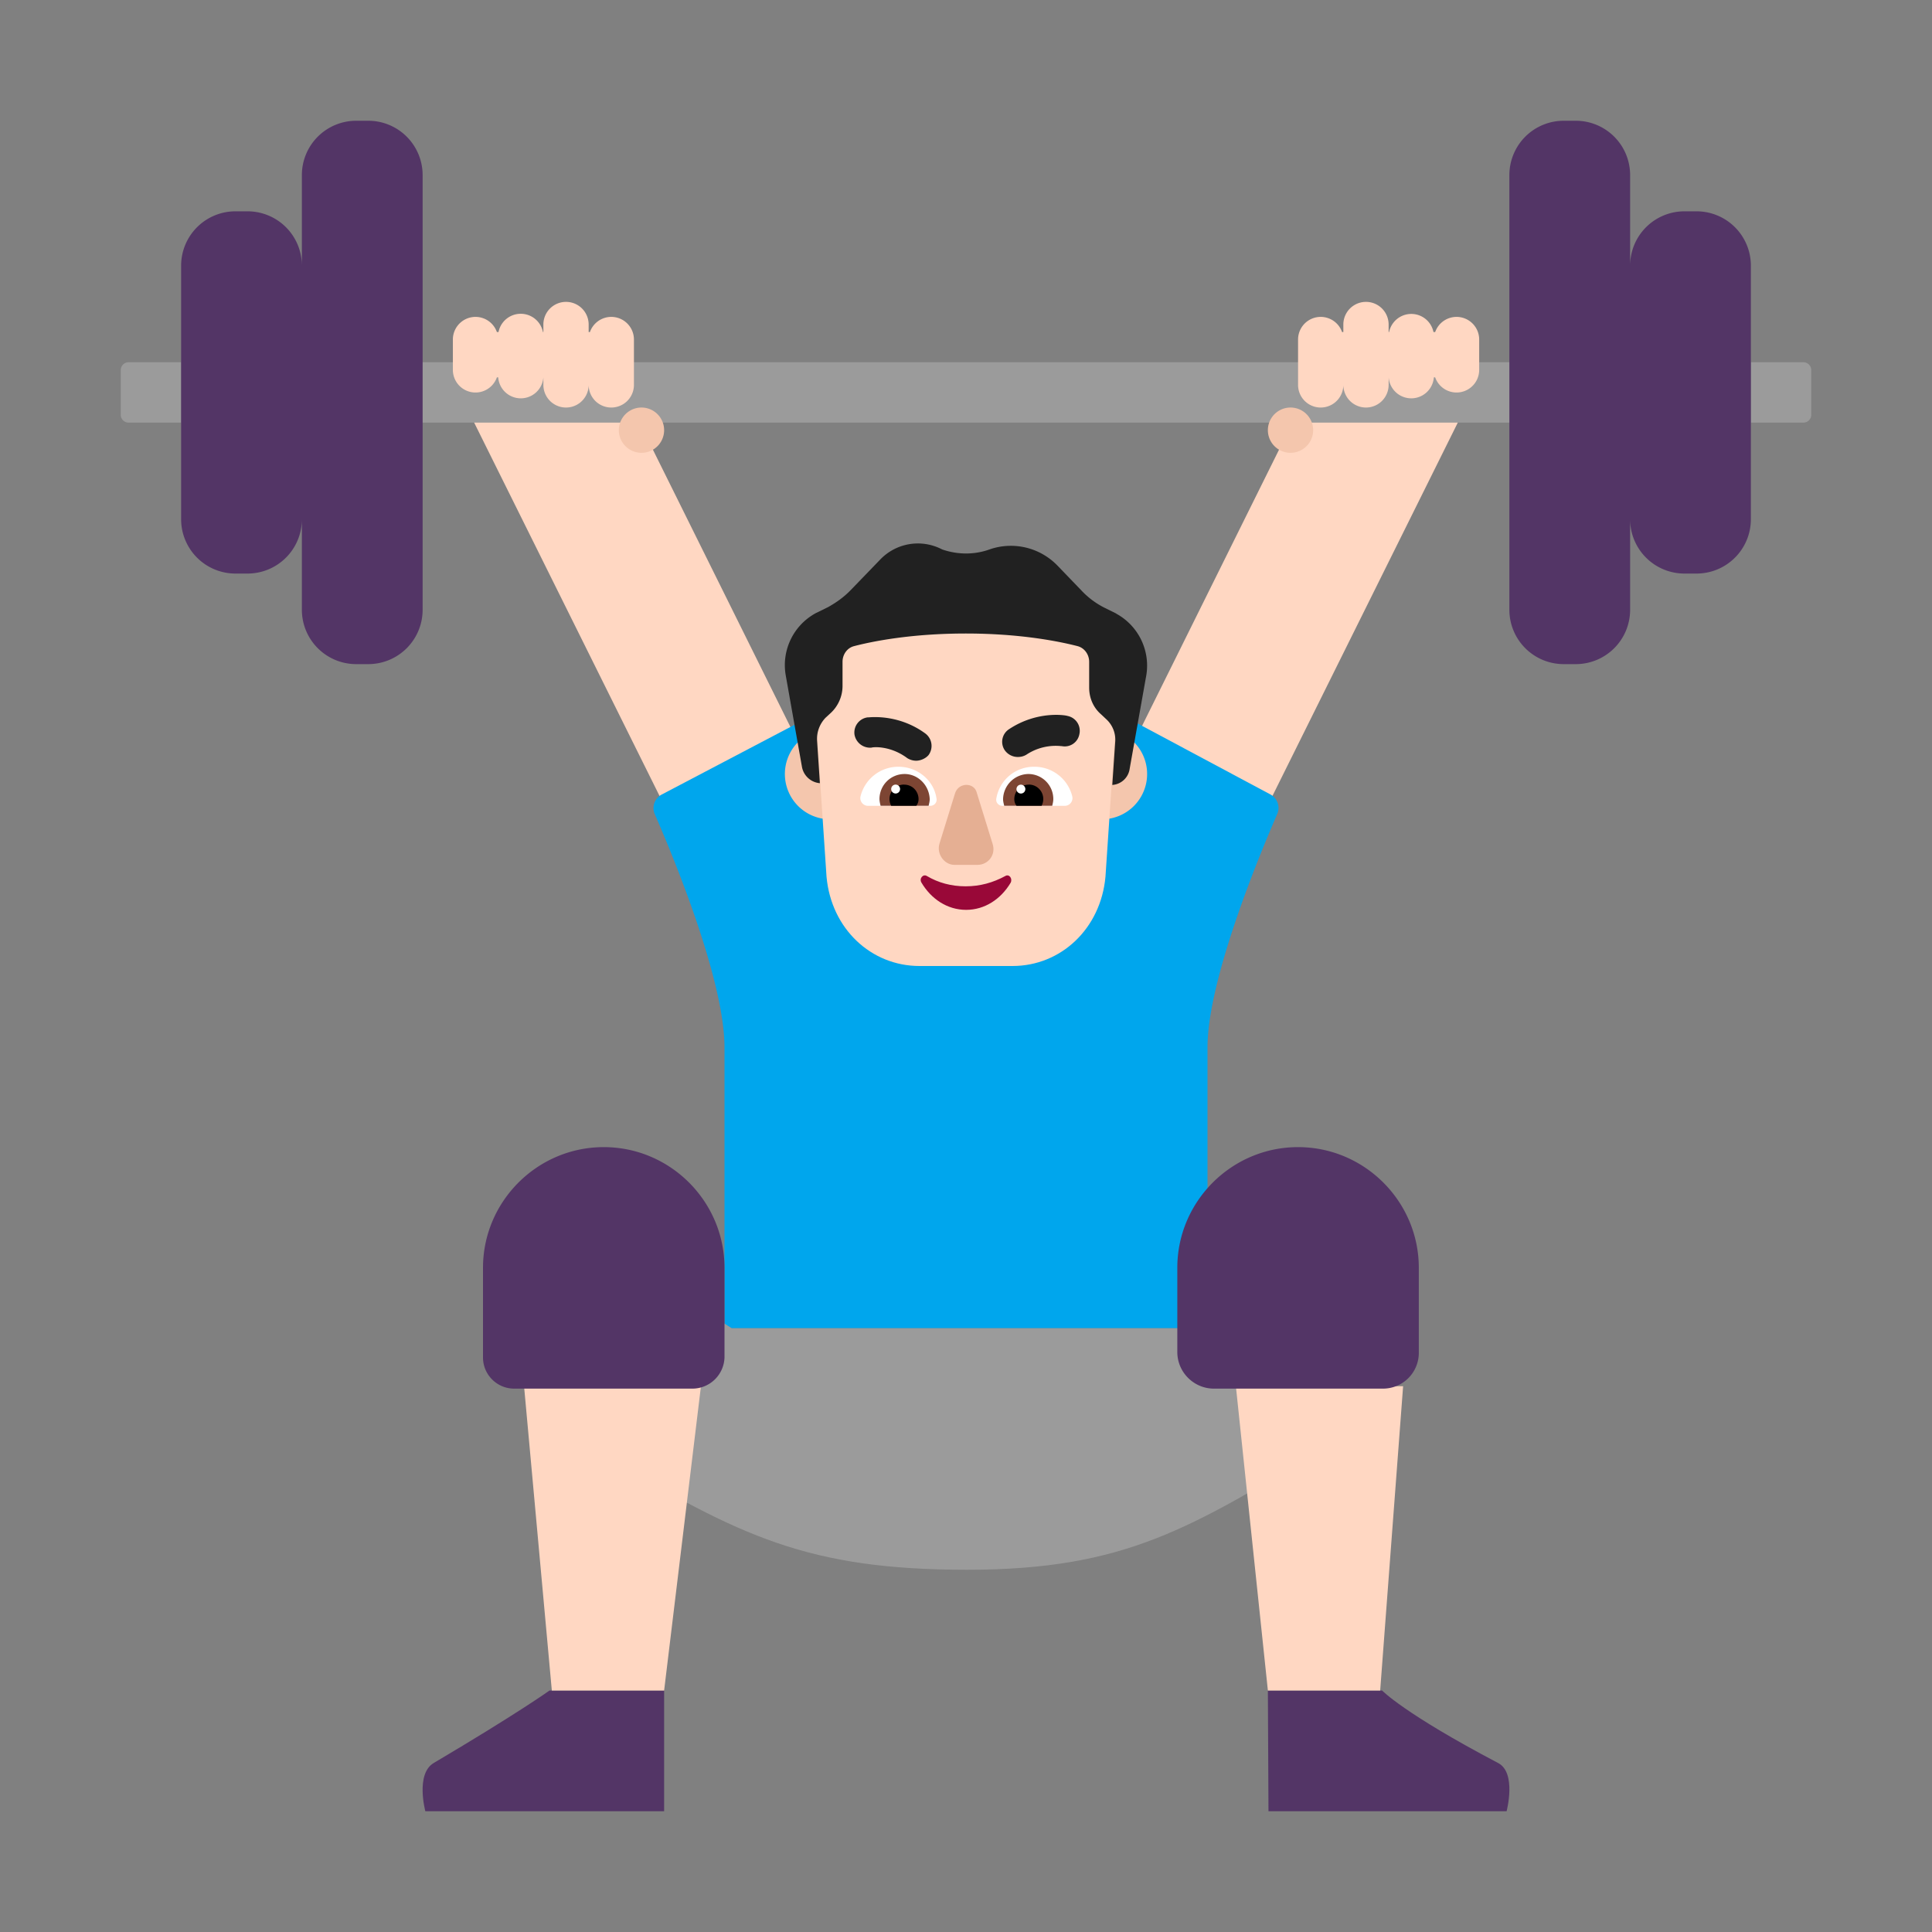 <svg xmlns="http://www.w3.org/2000/svg" width="32" height="32" fill="none"><rect width="100%" height="100%" fill="#808080" stroke="none"/><path fill="#533566" d="M11 30v-2H9.102s-.53.38-1.917 1.2c-.307.18-.14.8-.14.8H11ZM21.01 30 21 28h1.892s.36.38 1.92 1.2c.312.16.142.8.142.8h-3.945Z"/><path fill="#FFD7C2" d="M14.5 14.878 12.323 16 7.86 7.013c-.254-.516-.058-.665.44-.924l.244-.06c-.489.25 2.313 1.51 1.552-.029l4.403 8.878ZM17.5 14.878 19.677 16l4.462-8.987c.254-.516.058-.665-.44-.924l-.244-.06c.489.25-2.313 1.51-1.552-.029L17.5 14.878Z"/><path fill="#00A6ED" d="M21.155 13.483a.253.253 0 0 0-.112-.324L18.5 11.8 18 14l.04.07a3.84 3.84 0 0 0-2.04-.6c-.74 0-1.43.22-2.02.59l.03-.06-.46-2.2-2.59 1.36a.253.253 0 0 0-.115.325c.293.67 1.155 2.744 1.155 3.865V22h8v-4.65c0-1.122.864-3.198 1.155-3.867Z"/><path fill="#F4C6AD" d="M14.5 12.82a.75.75 0 1 1-1.5 0 .75.75 0 0 1 1.5 0ZM19 12.82a.75.75 0 1 1-1.5 0 .75.75 0 0 1 1.5 0Z"/><path fill="#9B9B9B" d="m23.05 20-3.12 2h-7.81L9 20l.45 3.17.55.93c2.26 1.35 3.39 1.9 6.02 1.9 2.63 0 3.72-.7 5.98-2.06l.5-.93.55-3.01Z"/><path fill="#FFD7C2" d="m9.14 28-.46-5.04h2.93L11 28H9.14ZM21 28l-.53-5.04h2.77L22.86 28H21Z"/><path fill="#9B9B9B" d="M2 6.13A.13.13 0 0 1 2.13 6H3v1h-.87A.13.13 0 0 1 2 6.87v-.74ZM26 6H6v1h20V6ZM29.87 6a.13.13 0 0 1 .13.13v.74a.13.13 0 0 1-.13.13H29V6h.87Z"/><path fill="#533566" d="M8.515 23h2.96a.533.533 0 0 0 .525-.515V21c0-1.101-.899-2-2-2s-2 .899-2 2v1.485c0 .283.232.515.515.515ZM20.106 23h2.798a.593.593 0 0 0 .596-.606V21c0-1.101-.9-2-2-2-1.101 0-2 .899-2 2v1.394c0 .333.273.606.606.606Z"/><path fill="#FFD7C2" d="M9.75 5.375a.375.375 0 1 0-.75 0V5.5h-.007a.375.375 0 0 0-.736 0H8.23a.375.375 0 0 0-.729.125v.5a.375.375 0 0 0 .729.125h.022a.375.375 0 0 0 .748 0L9 6.375a.375.375 0 1 0 .75 0 .375.375 0 1 0 .75 0v-.75a.375.375 0 0 0-.729-.125H9.75v-.125ZM22.25 5.375a.375.375 0 0 1 .75 0V5.5h.008a.375.375 0 0 1 .735 0h.028a.375.375 0 0 1 .729.125v.5a.375.375 0 0 1-.729.125h-.022a.375.375 0 0 1-.748 0L23 6.375a.375.375 0 0 1-.75 0 .375.375 0 0 1-.75 0v-.75a.375.375 0 0 1 .729-.125h.021v-.125Z"/><path fill="#F4C6AD" d="M10.625 7.5a.375.375 0 1 1 0-.75.375.375 0 0 1 0 .75ZM21.375 7.5a.375.375 0 1 0 0-.75.375.375 0 0 0 0 .75Z"/><path fill="#533566" d="M5.9 2a.9.9 0 0 0-.9.9v1.5a.9.9 0 0 0-.9-.9h-.2a.9.9 0 0 0-.9.9v4.2a.9.9 0 0 0 .9.9h.2a.9.9 0 0 0 .9-.9v1.5a.9.9 0 0 0 .9.9h.2a.9.9 0 0 0 .9-.9V2.9a.9.9 0 0 0-.9-.9h-.2ZM25.9 2a.9.9 0 0 0-.9.9v7.2a.9.9 0 0 0 .9.9h.2a.9.9 0 0 0 .9-.9V8.6a.9.9 0 0 0 .9.9h.2a.9.9 0 0 0 .9-.9V4.4a.9.9 0 0 0-.9-.9h-.2a.9.9 0 0 0-.9.9V2.9a.9.9 0 0 0-.9-.9h-.2Z"/><path fill="#FFD7C2" d="M15.792 9.25c-1.327 0-2.383 1.158-2.286 2.526l.184 2.746c.078.859.736 1.478 1.54 1.478h1.54c.804 0 1.462-.62 1.54-1.478l.184-2.746c.097-1.368-.959-2.526-2.286-2.526h-.416Z"/><path fill="#212121" d="m18.492 10.164-.202-.1a1.358 1.358 0 0 1-.383-.289l-.393-.408A1.074 1.074 0 0 0 16.39 9.1c-.249.09-.527.09-.786 0a.864.864 0 0 0-1.026.169l-.48.497c-.115.12-.24.21-.383.29l-.202.099a.979.979 0 0 0-.498 1.035l.268 1.512a.33.33 0 0 0 .297.27l-.047-.707a.506.506 0 0 1 .143-.379l.087-.08a.613.613 0 0 0 .192-.437v-.408c0-.12.076-.23.191-.259.307-.08.95-.209 1.851-.209.902 0 1.544.13 1.851.209.115.03.192.14.192.259v.428c0 .169.067.328.192.438l.096.09a.46.46 0 0 1 .143.377l-.048.707a.311.311 0 0 0 .288-.269l.269-1.512a.98.98 0 0 0-.49-1.055Z"/><path fill="#212121" d="M16.641 12.425a.265.265 0 0 0 .217.113c.048 0 .095-.01.142-.038.26-.173.519-.148.575-.142h.01a.247.247 0 0 0 .293-.198.251.251 0 0 0-.198-.302c-.02-.01-.491-.094-.963.217a.249.249 0 0 0-.076.35Zm-1.62.128a.285.285 0 0 0 .152.047c.075 0 .16-.038.207-.094a.257.257 0 0 0-.056-.359c-.42-.306-.857-.272-.94-.265h-.014a.253.253 0 0 0-.217.284.262.262 0 0 0 .283.217c.02-.01.303-.038.586.17Z"/><path fill="#fff" d="M14.253 13.19a.644.644 0 0 1 .629-.49c.314 0 .582.222.628.517.018.074-.037.13-.102.13h-1.035a.128.128 0 0 1-.12-.157ZM17.76 13.19a.644.644 0 0 0-.628-.49.629.629 0 0 0-.628.517c-.019.074.037.13.101.13h1.035a.128.128 0 0 0 .12-.157Z"/><path fill="#7D4533" d="M14.567 13.236c0-.231.185-.416.416-.416.222 0 .407.185.416.416 0 .037-.01.074-.018.11h-.795a.46.46 0 0 1-.019-.11ZM17.446 13.236a.414.414 0 0 0-.416-.416.426.426 0 0 0-.416.416c0 .037.01.074.019.11h.795c.009-.036.018-.073.018-.11Z"/><path fill="#000" d="M14.974 12.996c.139 0 .24.11.24.24 0 .037-.01.074-.037.11h-.416a.239.239 0 0 1 .213-.351ZM17.04 12.996c-.139 0-.24.11-.24.24 0 .037.009.074.037.11h.415a.239.239 0 0 0-.213-.351Z"/><path fill="#E5AF93" d="m15.82 13.135-.26.84c-.05.17.08.35.25.35h.38c.18 0 .31-.17.25-.35l-.26-.84c-.04-.18-.3-.18-.36 0Z"/><path fill="#990838" d="M15.993 14.68c-.24 0-.454-.06-.64-.17-.062-.04-.134.04-.09.11.16.27.428.45.739.45.31 0 .578-.18.738-.45.035-.07-.027-.15-.09-.11-.204.11-.417.17-.657.17Z"/><path fill="#fff" d="M14.908 13.07a.073.073 0 1 1-.147-.001.073.073 0 0 1 .147 0ZM16.983 13.07a.073.073 0 1 1-.147 0 .073.073 0 0 1 .147 0Z"/></svg>